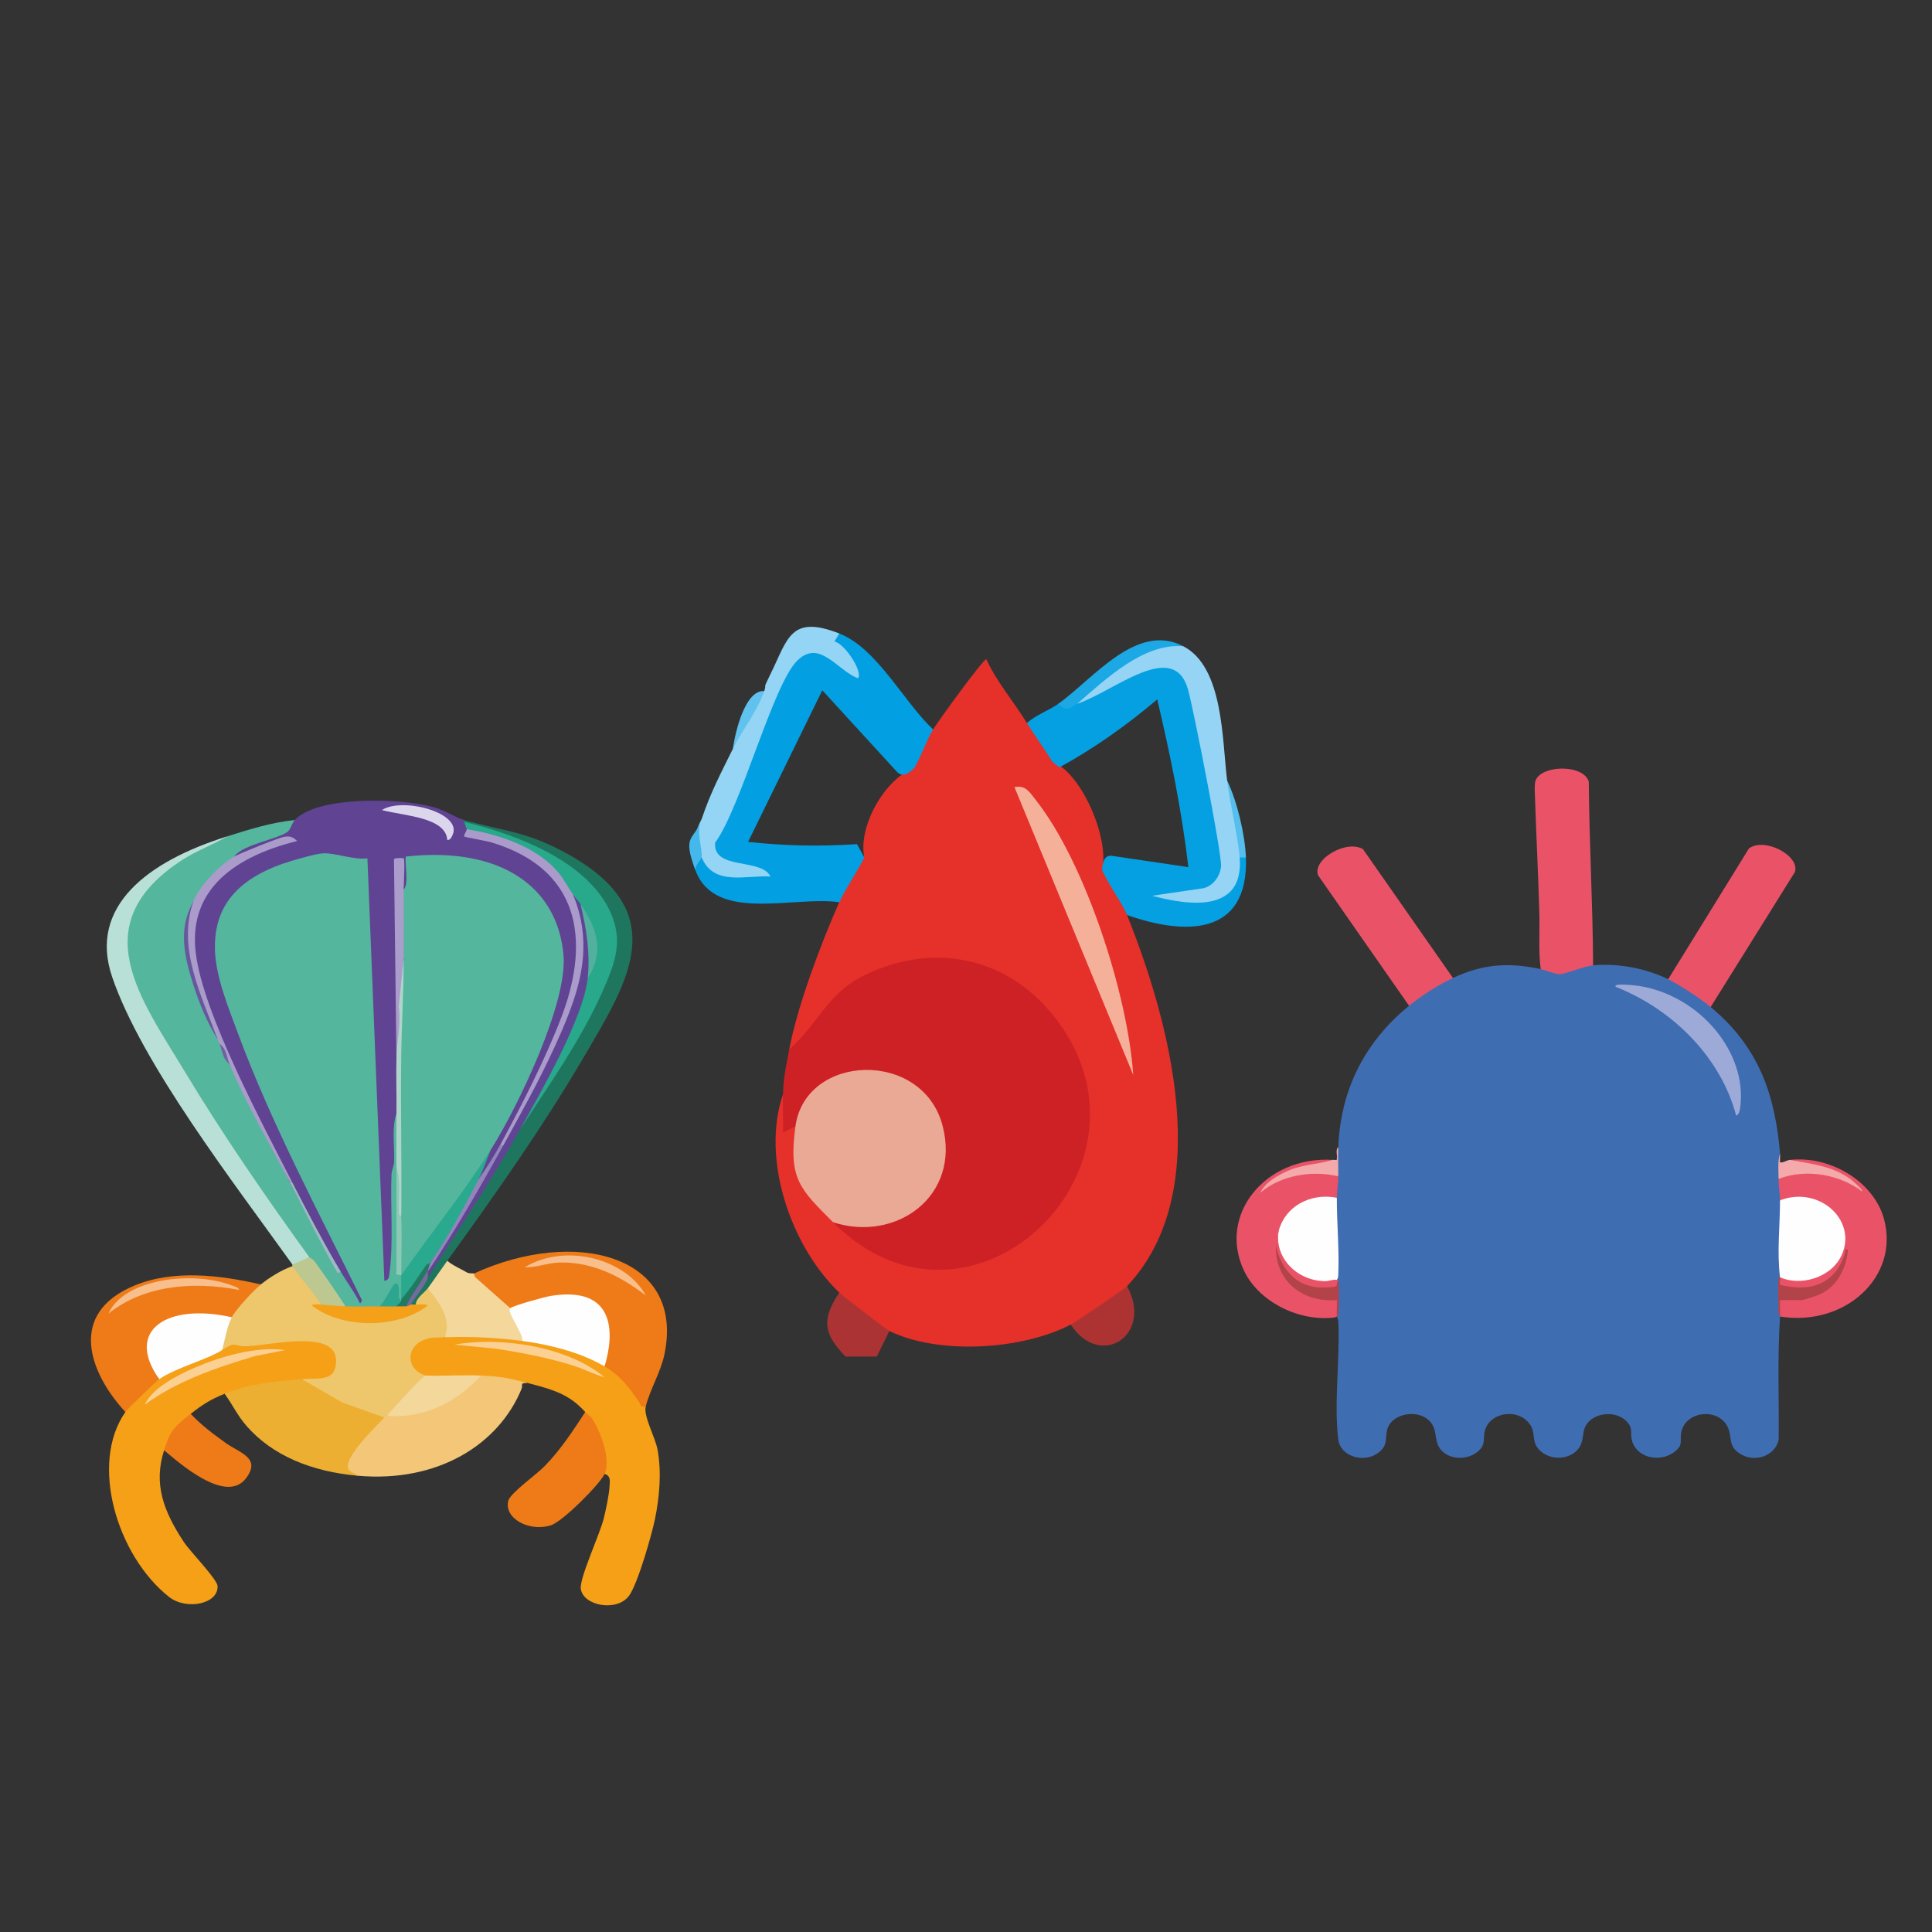 <?xml version="1.0" encoding="UTF-8"?>
<svg id="Ebene_1" xmlns="http://www.w3.org/2000/svg" version="1.1" viewBox="0 0 1024 1024">
  <rect x="0" y="0" width="1024" height="1024" fill="#333333" stroke="none"/>
  <!-- Generator: Adobe Illustrator 29.5.1, SVG Export Plug-In . SVG Version: 2.1.0 Build 141)  -->
  <defs>
    <style>
      .st0 {
        fill: #f8bf8d;
      }

      .st1 {
        fill: #237862;
      }

      .st2 {
        fill: #1ba8e5;
      }

      .st3 {
        fill: #f4a119;
      }

      .st4 {
        fill: #9384ba;
      }

      .st5 {
        fill: #ea5367;
      }

      .st6 {
        fill: #edaf32;
      }

      .st7 {
        fill: #eaa995;
      }

      .st8 {
        fill: #fcd093;
      }

      .st9 {
        fill: #96d4f5;
      }

      .st10 {
        fill: #94d4f4;
      }

      .st11 {
        fill: #52b09e;
      }

      .st12 {
        fill: #04a0e2;
      }

      .st13 {
        fill: #3f6db2;
      }

      .st14 {
        fill: #eec76d;
      }

      .st15 {
        fill: #8dc9b7;
      }

      .st16 {
        fill: #ad3333;
      }

      .st17 {
        fill: #56beec;
      }

      .st18 {
        fill: #aa9bca;
      }

      .st19 {
        fill: #604594;
      }

      .st20 {
        fill: #bcc890;
      }

      .st21 {
        fill: #f3c777;
      }

      .st22 {
        fill: #6f62a4;
      }

      .st23 {
        fill: #f3d79b;
      }

      .st24 {
        fill: #029fe2;
      }

      .st25 {
        fill: #54b69d;
      }

      .st26 {
        fill: #9eb9c3;
      }

      .st27 {
        fill: #604393;
      }

      .st28 {
        fill: #ac3333;
      }

      .st29 {
        fill: #2da68f;
      }

      .st30 {
        fill: #b24348;
      }

      .st31 {
        fill: #1f765f;
      }

      .st32 {
        fill: #e6302a;
      }

      .st33 {
        fill: #ab9dcb;
      }

      .st34 {
        fill: #9daad7;
      }

      .st35 {
        fill: #ce2125;
      }

      .st36 {
        fill: #44b8ea;
      }

      .st37 {
        fill: #ee7b17;
      }

      .st38 {
        fill: #28a98c;
      }

      .st39 {
        fill: #dcd6ec;
      }

      .st40 {
        fill: #f4aaaa;
      }

      .st41 {
        fill: #fefefe;
      }

      .st42 {
        fill: #67579d;
      }

      .st43 {
        fill: #60c2ee;
      }

      .st44 {
        fill: #29a98d;
      }

      .st45 {
        fill: #746b9d;
      }

      .st46 {
        fill: #afd5ca;
      }

      .st47 {
        fill: #b8e0d6;
      }

      .st48 {
        fill: #f5a017;
      }

      .st49 {
        fill: #f4b099;
      }
    </style>
  </defs>
  <g>
    <path class="st27" d="M246.04,434.66c.64.62.64.94,0,.96,3.76,1.57,4.19,2.85,1.28,3.86,1.36.45,2.11,1.37,2.28,2.73,60.14,9.73,65.75,56.77,50.49,94.39-9.61,23.71-20.53,47.57-34.82,69.87-2.18,6.23-5.73,13.83-11.55,18.34l-1.03-1.44,7.44-14.01-1.16-2.69c15.04-27.27,31.27-57.29,36.23-86.78,6.49-38.65-22.76-70.07-77.52-64.23.51,5.07.34,10.14-.51,15.19l-3.21.48-2.48-.43c.24,29.86-.21,59.6-1.37,89.23,1.9,9.7,2.02,20.24,0,29.93-1.46,28.34-1.51,57.02-1.25,85.67-.29,4.19-4.39,6.68-7.75,2.52l-8.85-220.63c-34.2-11.08-77.5,13.14-75.76,41.89l-2.6,2.71c2.65,3.18,3.93,7.11,3.86,11.78,7.89,28.42,19.03,57.4,32.77,85.35l43.75,89.7c-4.72,8.07-15.22-10.15-13.68-15.01-10.56-14.97-18.26-31.27-25.65-47.3-17.99-32.59-36.8-66.96-47.89-101.43-9.04-28.11-10.35-55.73,25.72-72.96-3.34,2.09-6.22,2.64-8.62,1.61-1.45-2.97,1.44-5.55,8.66-7.74l16.27-5.81c2.06-2.56,4.44-4.48,7.13-5.76,11.78-12.86,56.19-11.82,73.8-6.78,6.31,1.8,11.13,5.39,16,6.78v.02Z"/>
    <path class="st25" d="M156.24,434.66c-1.69,1.84-2.05,4.82-3.89,6.25-5,3.87-23.58,6.59-28.19,13.05l.4,2.23c-8.45,5.85-15.28,13.27-19.32,21.36l-2.88.54c-5.74,12.62-4.12,25.76-.47,38.56,3.27,11.48,7.88,22.81,13.3,33.84,1.97-.12,2.88,2.04,1.28,2.9l5.13,10.62c11.14,20.66,21.9,41.74,32.07,62.75,9.22,17.72,18.19,33.49,26.93,47.3,3.32,5.63,7.49,11.05,10.27,16.89l1.02-1.71c-22.94-46.61-48.05-93.69-65.81-141.63-5.28-14.26-12.07-30.63-12.19-45.36,6.91-3.04,8.62,3.33,8.05,7.65,8.53,25.3,17.03,50.55,25.49,75.76,13.64,19.66,24.3,40.55,31.95,62.67l17.18,32.79c2.15,4.6,3.01,8.79,3.28,11.28-3.92,3.08-12.67,3.03-16.68,0-1.33-.91-2.63-1.83-3.79-2.85-3.17-2.78-15.66-19.12-15.99-21.02-.13-.78-.07-1.49.53-2.2l-4.22-3.17c-28.39-36.6-53.25-75.69-76.02-113.92-26.69-44.82-31-81.4,36.63-105.91,11.55-3.61,23.39-7.44,35.92-8.69h.02Z"/>
    <path class="st48" d="M235.77,708.8c5.65-2.42,12.57-3.02,20.75-1.81,8.28-.38,15.05.86,20.3,3.74l3.87-1.41c8.17.31,32.79,7.53,38.48,11.81,1.02.77,1.15,2.01,1.27,3.12l3.68-.2c8.47,5.76,14.61,13.53,18.12,21.44-1.26,5.07,5.06,16.33,6.26,22.8,2.22,11.96,1.05,25.36-1.45,37.29-1.73,8.21-8.91,33.47-13.52,40.02-6.26,8.87-24.25,5.66-25.68-3.35-.91-5.67,10.27-29.39,12.21-37.68,1.19-5.03,2.77-12.08,3.03-17.06.11-2.14.82-5.34-2.65-6.3l-2.05-1.68c1.55-9.54-1.9-20.64-8.8-28.69l.58-2.46c-8.45-9.38-16.71-11.78-30.78-15.45-3.87.84-8.15.54-12.83-.88-5.28,0-9.13-1-11.54-2.98-7.87,2.71-22.06,3.3-29.5,0-5.67,2.97-10.13-4.7-10.46-8.7-.67-8.45,10.88-16.97,20.71-11.57h-.01Z"/>
    <path class="st48" d="M160.09,731.01l-3.01,2.18c-11.65.89-23.33,2.31-33.94,6.16l-4.09-.61c-7.72,3.08-12.07,5.99-17.96,10.62l.51,2.4c-6.16,4.39-10.07,9.69-11.67,15.95l-2.95.96c-5.75,17.87-.3,32.31,10.45,48.61,3.35,5.09,17.65,19.68,17.87,23.32.57,9.54-16.5,13.08-25.74,5.77-27.58-21.83-42.22-70.69-23.1-97.97l-.65-2.72c5.02-5.13,10.18-10.1,15.57-15.01l3.04.35c-.42-2.47,1.69-4.43,6.37-5.87l23.81-10.14,3.17.58c1.48-4.31,6.03-5.64,13.66-3.98,12.06-1.96,24.04-2.68,35.97-2.16,21.75,3.09,16,29.81-7.28,21.58h0Z"/>
    <path class="st14" d="M154.96,671.15c7.65,4.22,15.05,13.17,15.4,20.27-.61.65-1.02,1.18-.79,1.3,10.1,5.76,23.53,7.92,35.87,5.86,4.54-.76,16.98-3.6,14.94-7.18-1.69-2.17,3.12-7.89,6.42-8.69,5.58.53,10.1,9.58,11.39,13.74,1.16,3.72,3.17,10.91-2.42,12.33-3.89.18-6.77-.2-10.62,1.19-10.22,3.7-10.08,15.9.35,19.08.57.57,1.38,1.39,1,1.84-1.71,2.09-16.05,17.43-17.24,18.1-1.37.77-2.65,1.11-4.3,1.29,1.79,1.36.99,1.92-1.28.96l-2.42,1.28c-15.51-4.67-28.59-11.11-41.33-19.18l.13-2.35c9.5-.75,17.6,1.41,18.07-9.16.79-17.67-34.37-8.81-47.08-8.32-7.82.31-5.21-3.11-13.33,2.03-3.38-3.52-.52-15.79,5.13-17.37-.56-.26-1.05-.54-1.34-.93-1.04-1.35,11.5-17.96,16.73-16.46,4.2-3.43,10.99-7.73,16.68-9.65l.02.02Z"/>
    <path class="st37" d="M342.25,745.48c-3.1.51-2.66-1.18-3.62-2.54-5.23-7.45-9.2-13.33-18.19-18.7l-1.91-2.48c8.98-29.57-8.75-42.48-45.65-27.36l-2.47-1.05c-.84.42-2.18.97-2.68.61-2.49-1.83-18.92-16.22-18.68-17.33l2.12-1.62c53.19-24.49,111.92-10.05,101.02,42.72-1.95,9.44-7.71,18.81-9.94,27.75h0Z"/>
    <path class="st47" d="M120.32,443.35c-7.36,4.39-15.91,7.45-23.11,12.05-53.47,34.25-22.63,73.75,1.08,113.13,19.56,32.51,42.97,66.44,65.65,97.81,1.49,2.77-6.36,5.99-8.98,3.86-30.71-42.87-79.97-106.47-95.56-152.53-12.54-37.04,18.57-61.09,60.93-74.33h0Z"/>
    <path class="st21" d="M279.39,732.94c-3.81-.59-2.24,1.44-2.91,3.07-12.06,29.57-44.38,49.94-86.89,46.16-8.26-2.01-8.66-2.81-6.75-9.09.98-3.25,14.27-19.81,17.47-21.52.97-.52,2.28-.42,3.4-.28.31-.35.94-.61,1.28-.96l2.82-1.53c17.99.18,32.62-8.05,42.95-18.53l4.26-1.18c10.3.42,14.85,1.39,24.37,3.86h0Z"/>
    <path class="st37" d="M138.27,680.81c-4.35,3.55-13.09,13.04-15.4,17.37l-3.3,1.31c-28.86-6.35-49.31,7.07-34.22,28.68l-.96,2.83c-1.76,1.22-16.78,15.69-17.96,17.37-19.2-20.83-30.91-52.38,5.11-67.11,20.69-8.45,45.19-5.43,66.73-.46h.01Z"/>
    <path class="st6" d="M160.09,731.01l21.41,12.36,22.2,7.91c-4.93,5.44-21.6,21.1-19.05,27.31.68,1.66,3.61,2.29,4.95,3.58-24.51-2.18-45.38-10.76-59.04-26.52-4.84-5.59-7.31-11.22-11.51-16.92,13.55-5.4,26.06-6.54,41.05-7.72h-.01Z"/>
    <path class="st31" d="M237.06,668.26c.24,5.68-3.75,11.54-10.27,14.48-1.92,2.6-6.22,5.07-6.42,8.69-.3,1.95-1.57,1.86-2.57,0,.69-4.66,5.41-10.62,8.98-14.48,15.08-24.67,29.97-49.44,44.69-74.29l4.06-3.89c14.64-23.2,27.72-46.89,40.02-70.84,23.76-46.3-7.94-74.4-66.74-89.87l-2.78-2.42c-.05-.14-.85-.2-1.13-.5l1.13-.48c19.47,5.53,31.46,5.87,50.43,15.62,61.57,31.63,37.12,68.74,12.65,110.52-21.05,35.95-47.07,72.92-72.06,107.46h0Z"/>
    <path class="st37" d="M320.44,781.2c-2.31,5.24-22.21,25.33-28.54,27.27-11.75,3.6-24.85-3.89-22.49-13.03,1.05-4.06,14.79-13.79,19.26-18.36,8.66-8.88,15.08-18.85,21.52-28.69,1.25,1.38,2.63,1.78,4.09,4.17,4.42,7.22,9.5,21.1,6.17,28.66h-.01Z"/>
    <path class="st23" d="M251.17,675.01c.13.08.24,1.69,1.25,2.4l18,15.94c2.6.49,9.54,15.29,8.97,16.08s-1.48,1.13-2.55,1.29c-12.75-1.65-28.16-2.52-41.05-1.94,3.51-9.97-2.63-17.76-8.98-26.07,3.49-4.73,6.8-9.7,10.27-14.48,2.82,2.48,6.91,4.17,10.41,6.2,1.19.69,3.39.37,3.7.55h-.01Z"/>
    <path class="st37" d="M86.96,768.65c3.21-9.96,4.71-11.93,14.12-19.31,5.27,5.69,11.86,10.71,18.57,15.47,7.65,5.43,18.85,7.92,10.76,18.68-10.6,14.09-35.7-8.34-43.45-14.84Z"/>
    <path class="st20" d="M183.17,692.4c-2.72,2.78-10.81,2.16-12.83-.96-4.73-6.87-10.53-13.48-15.4-20.27-.18-.25.18-.71,0-.96l8.98-3.86c.21.29,1.95.97,2.82,2.17,5.68,7.84,11.17,15.88,16.43,23.88h0Z"/>
    <path class="st25" d="M260.15,609.38c-4.47,9.02-9.43,17.91-15.23,26.5-9.21,13.64-19.61,28.44-32.24,40.1-2.11-9.99-1.92-20.87,0-30.89-2.36-45.87-1.71-91.77,1.28-137.08-3.43-12.03-3.47-24.64,0-36.68,3.16-2.35.05-16.48,1.3-17.36,49.62-5.42,80.42,15.69,83.43,52.56,2.05,25.05-23.81,79.43-38.54,102.85h0Z"/>
    <path class="st25" d="M113.91,502.23c-.17-21,10.82-35.7,36.33-44.57,4.12-1.44,17.13-5.24,21.08-5.39,6.46-.25,16.17,3.59,23.42,2.66l8.98,223.96c2.34-.36,2.38-1.9,2.6-3.34,2.36-15.86.51-36.72,1.19-53.16.1-2.29,1.31-4.39,1.39-6.68.3-8.38-1.42-17.57,1.23-25.62,1.9,9.51,2.08,19.47,0,28.96,1.22,18.65,1.62,37.31,1.27,55.98-.11-2.25.81-1.18,1.3.97.98.18,2.19.41,2.57,1.05,1.36,2.34-1.34,8.92-2.57,11.5,1.13.27,1.1.6,0,.96-2.95.95-4.27-.41-3.95-4.07-1.26,3.93-3.79,6.26-7.6,6.97-.24.86-.68.83-1.28,0-4.06.58-2.11-1.53-2.7-3.24-4.38-12.63-13.68-26.79-19.73-39.26-6.71-13.83-14.76-38.41-23.09-50.2-4.42-6.26-8.16-8.74-10.63-17.1-2.77-9.38-4.99-18.11-8.56-27.35-5.96-15.42-12.17-29.04-15.74-45.1-.75-3.36,2.35-6.13-5.51-7.92h-.01Z"/>
    <path class="st38" d="M275.54,598.76c-1.15-.85-1.16-1.64-.64-2.64,13.86-26.07,25.41-48.08,34.11-75.57.3-.96,1.15-1.58,2.45-1.91,5.06-13.31,2.28-26.77-3.85-39.58-1.73-.92-3.01-2.52-3.85-4.82-1.3-.01-2.63-.25-3.23-1.08-12.51-17.11-23.64-26.79-50.66-31.27l-2.57-2.41c-.01-.27-1.03-3.12-1.28-3.86,31.29,7.52,64.51,21.83,76.66,46.09,8.23,16.41,3.47,28.4-3.52,44.19-10.99,24.83-28.31,49.42-43.64,72.87h.02Z"/>
    <path class="st18" d="M124.17,453.97c3.09-1.73,23.59-10.02,26.62-10.47,3.35-.49,4.7.37,6.72,2.26-37.77,9.39-57.65,29.01-53.71,59.73,4.12,32.13,35,89.69,51.16,121.26-.36.84-.79.83-1.28,0-10.92-20.78-23.09-41.41-32.07-62.75l-5.13-10.62c-.39-1.06-.96-2-1.28-2.9-3.83-7.88-7.4-15.87-10.17-24.01-5.4-15.9-9.93-32.37-2.66-48.39,2.49-7.33,13.62-19.52,21.81-24.13h0Z"/>
    <path class="st18" d="M303.77,474.24c11.1,22.29,7.4,47.1-2.34,69.35-8.97,20.52-19.67,41.02-31.41,60.96l-3.45,2.91c-1.37,1.37-1.79,1.04-1.28-.96,11.51-21.2,24.07-45.84,32.42-67.8,13.04-34.33,14.2-76.59-37.21-92.21-2.71-.83-14.02-2.68-14.45-3.14-.5-.52,1.36-2.84,1.3-3.85,19.01,2.98,37.9,10.2,48.52,22.85,3.09,3.68,5.18,8.04,7.93,11.9h-.01Z"/>
    <path class="st44" d="M253.74,624.83c.45.72.74,1.4.48,1.95-6.97,14.46-16.22,29.24-26.15,42.47l-11.89,17.77c-.59,1.14-1.8,1.62-3.51,1.53v-12.55c15.48-22.2,33.22-43.95,47.47-66.61-2.01,4.89-4.01,10.75-6.42,15.45h.01Z"/>
    <path class="st33" d="M210.12,560.14l-1.31-104.66c.17-.95,4.95-.69,5.14-.57.79.57-.01,14.06,0,16.41.11,12.21.01,24.47,0,36.68l-2.55,51.02-1.3,1.11h.01Z"/>
    <path class="st46" d="M212.69,645.1l-1.34.41c-.33-8.79-.73-17.61-1.22-26.46-.02-9.63-.15-19.32,0-28.96.15-9.96-.29-19.98,0-29.93.24-8.36,2.51-17.78,1.23-26.59l2.61-25.55c-.02,17.85-1.14,35.85-1.33,53.54-.31,27.84.35,55.71.05,83.54h0Z"/>
    <path class="st39" d="M237.07,445.27c-.75-12.18-22.79-12.78-34.65-15.92,10.79-7.12,43.5,1.54,37.29,13.54-.52,1.02-.9,2.25-2.64,2.39h0Z"/>
    <path class="st4" d="M266.57,607.44l-1.08,5.31c-11.57,20.95-24.48,41.38-38.69,61.3v-.96c-1.22-.85-.8-2.14,1.28-3.86,9.21-13.15,18.5-30.46,25.65-44.4,4.2-5.83,8.22-12.22,11.55-18.34l1.28.96h0Z"/>
    <path class="st26" d="M180.61,674.05l-1.61.75c-9.12-15.81-16.91-32.03-25.34-48.05h1.28c8.01,15.66,16.62,31.97,25.65,47.3h.01Z"/>
    <path class="st3" d="M170.35,691.43c4.29.33,8.24.79,12.83.96,5.87.22,11.42.08,16.68,0h1.28c2.87-2.3,6.78-3.03,8.98,0,2.66-2.46,4.38-2.46,5.13,0,.9-1.17,1.76-1.48,2.57-.96.85-.05,1.72.03,2.57,0,1.78-.07,5.11-.4,6.4.48-15.88,12.53-45.72,12.51-61.57,0,.67-.86,3.86-.58,5.12-.48h0Z"/>
    <path class="st42" d="M115.19,550.49c-5.31-8.32-9.55-18.72-12.47-27.79-4.81-14.93-8.66-29.8-.36-44.62-8.36,24.57,4.18,48.97,12.83,72.39h0Z"/>
    <path class="st22" d="M121.61,564c-3.63-2.77-3.84-7.09-5.13-10.62,3.72,2.57,3.73,7.3,5.13,10.62Z"/>
    <path class="st41" d="M320.44,724.25c-12.07-7.2-28.58-11.56-43.62-13.51.91-3.52-8.59-15.63-6.42-17.37,1.77-1.41,18.13-5.96,21.49-6.51,33.96-5.46,34.07,19.22,28.53,37.4h.01Z"/>
    <path class="st23" d="M255.02,729.07c-11.11,12.27-28.91,23.28-50.03,21.23,2.72-2.92,18.76-20.93,20.53-21.23,9.78.28,19.74-.4,29.5,0Z"/>
    <path class="st8" d="M320.44,730.03c-5.79-1.68-10.96-4.44-16.69-6.25-13.05-4.14-26.9-6.77-40.76-8.91l-22.07-2.21c26.57-4.57,61.13,1.83,79.53,17.35h-.01Z"/>
    <path class="st41" d="M122.89,698.18c-2.64,4.96-3.75,12.07-5.13,17.37-8.32,5.26-24.67,9.38-33.35,15.45-18.41-25.81,3.96-40.59,38.48-32.82h0Z"/>
    <path class="st8" d="M151.09,715.58l-15.71,3.11c-21.22,6.24-42.28,13.71-58.66,25.83,3.9-8.64,16.63-15.39,26.9-19.81,13.23-5.68,32.38-11.31,47.48-9.15h0Z"/>
    <path class="st0" d="M342.24,686.6c-12.14-9.25-27.14-17.83-45.54-17.44-6.37.14-12.41,2.78-18.58,2.48,22.54-13.39,54.18-3.69,64.12,14.96h0Z"/>
    <path class="st0" d="M126.73,683.7c-25.13-4.89-51.04-2.14-69.26,12.55,8.17-18.48,44.67-22.93,65.38-14.94,1.48.57,3.56.89,3.87,2.39h0Z"/>
    <path class="st19" d="M307.62,479.06c6.17,12.79,8.91,26.29,3.85,39.58-2.26,20.9-24.53,59.74-35.92,80.12-14.78,26.45-32.09,52.39-48.75,78.19-1.5-.48-.69-1.86,0-2.9,14.32-21.69,27.42-44.18,39.77-66.61,9.35-16.99,18.98-34.24,26.96-51.62,12.63-27.5,22.14-52.36,10.24-81.58,1.1,1.55,2.75,3.21,3.85,4.82h0Z"/>
    <path class="st45" d="M226.79,674.05c-.17.91.24,2.08,0,2.9-1.42,4.69-6.57,9.94-8.98,14.48-.27.01-1.37.92-2.57.96-.47-.55-.87-1.11-1-1.71-.42-1.91,9.81-15.36,12.55-17.6v.96h0Z"/>
    <path class="st15" d="M212.69,645.1c.36,10.25,0,20.63,0,30.89l-2.59-.57c0-18.79.06-37.6.02-56.39,2.65,7.4.92,15.99,1.23,23.72.05,1.24,1.33,2.21,1.33,2.33h0Z"/>
    <path class="st1" d="M226.79,673.09c-3.44,6.49-8.51,12.65-11.55,19.31-1.69.07-3.43-.08-5.13,0-2.3-2.22-.87-3.51,2.57-2.9v-.96c5.16-5.53,8.76-11.83,13.03-17.75.65-.92,2.22-1.34,2.37-1.55-.53,1.24-.64,2.66-1.28,3.86h0Z"/>
    <path class="st29" d="M201.14,692.4c2.15-1.65,6.75-10.88,7.71-11.58,3.46-2.55,2.43,5.32,2.51,6.35.08,1.31,1.32,2.21,1.32,2.34,0,.6-2.12,2.09-2.57,2.9-2.97.14-6-.06-8.98,0h.01Z"/>
    <path class="st11" d="M311.47,518.64c1.44-13.22-.61-26.64-3.85-39.58,9.07,13.3,12.8,25.17,3.85,39.58Z"/>
  </g>
  <g>
    <path class="st28" d="M471.36,705.45l-6.64,13.56h-16.58c-11.62-12.08-12.89-19.46-3.32-33.92,6.94-7.97,29.69,10.86,26.52,20.35h0Z"/>
    <path class="st32" d="M544.31,383.24c10.3-1.42,19.84,11.48,13.26,20.35,15.82,5.96,30.69,41.22,26.52,57.66,10.58,1.58,21.11,14.91,13.26,23.74,22.68,56.47,47.17,146.81,0,196.71,3.46,10.74-21.61,27.63-29.84,20.35-25.74,13.42-69.86,16.2-96.16,3.39-1.5-.73-24.33-18.25-26.52-20.35-25.49-24.4-41.61-70.38-29.84-105.14,3.44,4.52,5.65,10.16,6.64,16.96,4.94,5.86,7.58,14.68,7.93,26.47,9.28,8.8,13.27,16.94,11.96,24.41,38.69,20.61,77.18,29.62,109.75-6.98,73.55-82.66-67.42-186.66-125.12-82.76l-7.85-1.84c4.33-23.04,16.92-56.45,26.52-78.01-8.28-8.07,3.14-22.82,13.26-23.74-3.36-16.67,10.96-41.7,26.52-47.49-7.6-6.56-.31-22,9.94-20.35,3.27-5.16,25.74-36.19,28.2-37.29,5.57,12.18,14.73,22.72,21.53,33.9h0Z"/>
    <path class="st35" d="M418.31,556.22c15.22-13.45,20.25-29.66,39.62-39.19,35.61-17.53,74.3-10.54,99.73,20.47,64.95,79.19-42.38,184.43-116.13,110.3l5.46-5.47c90.54,7.76,32.73-118.54-18.17-47.63l-7.18,2.22-6.6,3.39c.07-6.76-.23-13.59-.03-20.35.27-9.56,1.65-14.88,3.32-23.74h0Z"/>
    <path class="st24" d="M444.84,335.76c20.01,7.8,34.04,36.14,49.74,50.88-3.12,4.91-6.37,14.29-9.94,20.35-3.18,3.31-6.53,5.24-9.46,1.85l-39.35-42.97-39.33,80.35c19.1,2.1,38.34,2.49,57.71,1.18l3.91,7.07c-3.84,7.73-10.34,17.18-13.26,23.74-23.93-3.57-65.86,11.17-76.26-16.96-1.33-6.08-.23-8.35,3.32-6.78,3.4-.11,4.91-5.16,4.53-15.13l40.8-90.23c6.43-7.89,15.64-12.34,27.62-13.35h-.02Z"/>
    <path class="st12" d="M570.84,373.07l24.4-15.77c20.39-13.26,38.37-13.62,42.72,14.37l14.17,87.73c-.28-3.05,1.54-4.59,4.92-4.94.94-2.96,2.05-2.92,3.32,0,1.48,42.08-32.7,41.24-63,30.52-2.37-5.91-9.71-16-13.26-23.74.23-4.54,1.34-8.29,5.57-7.58l40.18,5.93c-3.48-29.95-9.58-59.59-16.5-88.9-16.98,14.41-34.27,26.43-51.87,36.04l-3.9-3.16c-2.83-5.06-9.32-13.88-13.26-20.35,4.75-4.35,11.75-6.7,16.58-10.17,3.61-1.25,6.93-1.25,9.94,0h0Z"/>
    <path class="st9" d="M627.21,342.54c21.37,11.13,20.48,49.64,23.21,71.22,5.08,13.87,7.29,27.44,6.64,40.7,2.32,29.31-26.32,25.71-46.4,20.31l27.49-4.04c5.03-1.53,8.38-6.11,9.03-11.37.7-5.74-14.63-83.77-17.5-93.9-7.65-27.05-39.32,1.14-58.83,7.6,8.82-16.48,35.27-36.03,56.37-30.52h0Z"/>
    <path class="st10" d="M444.84,335.76l-2.57,4.28c5.31.87,15.28,16.03,12.49,19.46-10.93-3.98-20.36-21.18-32.28-9.26-12.97,12.97-29.74,77.79-43.42,96.36-1.4,14.83,24.55,7.92,29.3,18-13.06-.89-30.01,5.31-36.46-10.14-4.95-4.07-4.95-10.86,0-20.35,4.76-14.25,10.25-24.42,16.58-37.31,3.15-11.74,8.68-21.91,16.58-30.52,1.59-4.69-1.4.51,3.34-9.07,9.15-18.45,10.4-31.61,36.44-21.45h0Z"/>
    <path class="st16" d="M597.37,681.71c14.13,25.96-14.24,44.25-29.84,20.35,3.19-1.66,28.59-19.03,29.84-20.35Z"/>
    <path class="st2" d="M627.21,342.54c-21.17-1.81-40.96,17.29-56.37,30.52-2.82.94-4.32,5.38-9.94,0,18.81-13.49,41.52-43.45,66.32-30.52h0Z"/>
    <path class="st17" d="M660.37,454.47h-3.32c-.85-10.71-4.97-27.58-6.64-40.7,5.29,10.8,9.53,28.83,9.94,40.7h0Z"/>
    <path class="st43" d="M405.04,366.29c-3.75,11.01-11.85,20.88-16.58,30.52,1.26-9.12,6.55-31.26,16.58-30.52h0Z"/>
    <path class="st36" d="M371.88,454.47c-.1.92-3.64,4.25-3.32,6.78-7.23-19.54-.66-15.23,3.32-27.13-3.19,6.37.48,15.55,0,20.35Z"/>
    <path class="st7" d="M441.52,647.79c-17.45-17.53-23.78-22.9-19.9-50.88,5.36-38.64,67.5-40.84,78.01-.11,9.64,37.35-24.95,61.89-58.12,50.99Z"/>
    <path class="st49" d="M600.65,569.77l-62.97-152.58c6.03-1.28,8.26,2.97,11.4,6.96,26.24,33.27,48.66,102.95,51.57,145.61h0Z"/>
  </g>
  <g>
    <path class="st13" d="M816.62,513.67l.56-.8c3.08.53,6.24,1.24,9.49,2.12l15.61-4.37c1.09-.4,1.63.02,2.12,1.03,13.25-1.26,28.16,1.67,39.78,7.36l1.72-.67c7.41,4,14.44,8.67,20.97,13.73l-.18,1.67c25.98,21.62,34.13,47,36.78,77.66l-.41,4.13c1.55,1.77,1.93,7.68-.35,9.26,1.99.17,2.53,9.83,2.23,10.31l-1.48,1.07,1,1.58c-.11,11.96-.05,23.96.17,36l-1.17,3.26c.04,3.69.25,7.62.62,11.77-.58.26-1.04.53-1.06.82-.16,2.34-.08,5.23.44,7.5.65.22.65.45,0,.67-1.45,21.54-.49,43.55-.73,65.29-1.87,8.89-13.31,12.71-21.29,6.91-5.49-4-3.39-8.21-5.52-13.16-4.75-11-22.65-9.14-24.82,2.37-.91,4.83,1.34,6.79-3.91,10.56-8.19,5.88-20.51,2.49-22.35-6.87-.79-3.98.78-5.9-2.78-9.57-5.48-5.66-16.49-4.81-21,1.39-2.37,3.26-1.6,7.1-3.06,10.66-3.47,8.51-16.35,9.74-22.51,2.71-4.05-4.63-1.17-8.8-4.98-13.63-6.77-8.58-21.84-5.55-23.69,4.74-.78,4.28.64,6.6-3.57,10.2-4.89,4.17-13.34,4.52-18.31.28-5.47-4.68-2.55-10.58-6.5-15.62-6.09-7.76-21.11-5.17-23.26,3.93-1.12,4.77.53,8.03-4.58,11.99-7.43,5.75-20.11,2.15-21.27-6.93-2.4-18.77.9-42.72.03-62.31-.06-1.29-.74-2.36-.79-2.96.58-2.69.64-5.62.56-8.4,0-.17-.41-.33-.95-.49-.23-3.63.03-6.58,1.13-9.86-.97.54-1.3.22-.75-.67l-.99-1.16c.15-13.4.14-26.86,0-40.37l1-1.98c-2.4-2.23-1.58-9.11.75-11.38l-1.5-3.08c.32-4.09.82-8.19,1.5-12.32,1.15-29.34,13.16-55.1,37.52-74.98l.64-2.3c6.17-4.79,12.85-9.08,19.98-12.66l2.65.24c15.75-7.36,29.25-8.41,46.54-4.69h-.04Z"/>
    <path class="st5" d="M844.39,511.66c-5.17.5-14.05,4.46-17.69,4.67-2.07.12-7.44-2.09-10.09-2.66-1.24-9.68-.46-19.42-.72-29.15-.53-20.23-1.63-40.67-2.27-60.9-.08-2.61-.35-6.23-.03-8.71,1.24-9.44,25.5-10.44,28.49-.62.26,32.54,2.13,64.9,2.3,97.37h0Z"/>
    <path class="st5" d="M770.09,518.35c-7.96,3.72-16.64,9.33-23.26,14.73l-48.23-69.16c-3.07-8.59,15.25-19.1,23.82-13.83l47.68,68.26h0Z"/>
    <path class="st5" d="M906.68,533.75c-5.2-4.33-16.31-11.69-22.51-14.73l42.78-69.29c7.97-6.13,27,3.53,24.42,12.39l-44.69,71.62h0Z"/>
    <path class="st5" d="M943.45,697.77c.02-.22-.02-.45,0-.67-.53-2.54-.74-5.61,0-8.03,1.1-2.19,10.31-2.09,11.63,0l.38-1.42c8.66-1.94,15.93-6.04,19.34-13.75-3.92,5.49-10,8.93-17.27,9.65-6.23.62-17.29.72-14.08-6.53l1.84-.74c41.59,8.76,41.01-48.36.03-39.31l-1.88-.78c0-3.12-.71-7.64-.75-11.38,2.42-3.71,10.56-4.06,15.31-4.09,6.79-.04,13.52,1.36,19.67,3.9-8.25-4.47-17.39-7.19-27.41-8.2l-1.57-1.65c22.28-2.33,44.76,12.17,49.91,31.47,8.17,30.64-20.78,57.05-55.16,51.55h0Z"/>
    <path class="st5" d="M706.3,614.76l-1.01,1.7c-10.11,1.25-19.37,4-27.77,8.28,5.47-2.33,11.4-3.61,17.43-3.91,4.43-.21,11.68-.52,14.37,2.62-.04,3.74-.73,7.96-.75,11.38l-1.77,1.07c-12.26-1.85-23.78,4.74-27.17,15.39l-1.83.96c-.26,2.9-.77,5.57-1.5,8.03,1.37,15.56,12.96,28.81,31.67,27.61.52.14.97.31,1.17.62.57.85-.32,7.64-.57,9.26-.61.47-1.77.6-2.59.68-19.07,1.64-39.07-9.21-46.55-24.79-14.24-29.65,11.2-61.01,46.89-58.9h0Z"/>
    <path class="st40" d="M943.45,611.41c.14,1.54-.1,3.14,0,4.69,1.99.24,3.36-1.14,5.25-1.33,11.57,2.16,22.33,3.19,31.88,10.06.93.67,7.2,5.9,6.39,6.68-12-9.11-29.63-12.23-44.27-6.7-.05-4.26-.59-9.37.75-13.39h0Z"/>
    <path class="st40" d="M709.3,623.46c-14.23-3.34-30.54-.47-41.27,8.7,2.02-4.62,7.31-8.02,11.99-10.39,9.78-4.94,16.93-4.15,26.28-7.01.5-.15,1.94.24,2.2-.02.7-.71-.96-5.72.8-6.67-.2,5.15.06,10.25,0,15.4h0Z"/>
    <path class="st41" d="M943.45,677.02c-1.69-13.66,0-27.24,0-40.84,21.57-8.15,42.28,11.89,31.81,30.72-5.57,10.01-20.41,15.01-31.81,10.12Z"/>
    <path class="st41" d="M708.55,634.84c-.05,13.09,1.3,26.59.79,39.87-.05,1.27.08,2.53-.79,3.65-.13.55-.4,1.12-.96,1.26-18.03,4.35-34.3-11.68-29.8-27.37,3.33-12.62,16.46-20.18,30.77-17.41h0Z"/>
    <path class="st34" d="M920.2,591.33c-7.81-29.9-32.51-55.85-63.8-68.29-1.87-2.22,11.15-.65,12.19-.49,32.25,5.02,57.62,35.22,53.77,64.36-.18,1.33-.58,3.93-2.15,4.43h0Z"/>
    <path class="st30" d="M943.45,677.02c.16,1.31-.19,2.68.03,3.99,17.71,4.28,29.72-1.45,34.48-17.08.33-1.08-.8-1.98,1.5-1.64-.76,9.12-5.02,18.95-14.48,23.57-1.39.68-8.83,3.21-9.91,3.21h-11.63c-.15,2.65.21,5.39,0,8.03-1.24-.7-.75-2.54-.76-3.67-.07-4.59-.45-10.31,0-14.75.08-.71-.37-1.64.76-1.66h0Z"/>
    <path class="st30" d="M676.28,660.28l.89.5c3.08,12.77,14.55,23.07,29.96,19.83-.09-1.51.45-2.16,2.17-1.58.59,2.81.41,13.96.04,17.14-.1.91,0,.98-.79,1.6-.2-2.87.14-5.83,0-8.71-19.82,1.46-32.89-11.56-32.28-28.78h0Z"/>
    <path class="st5" d="M708.55,678.35c.57.1.64.15.75.67-1.21.47-.17,2.26-1.24,2.71-1.43.59-6.38.73-8.17.67-13.83-.46-21.27-11.09-23.61-22.12.08-2.21.95-5.96,1.5-8.03-2.62,13.59,8.93,26.53,24.43,26.8,2.09.03,4.27-1.06,6.34-.69h0Z"/>
  </g>
</svg>